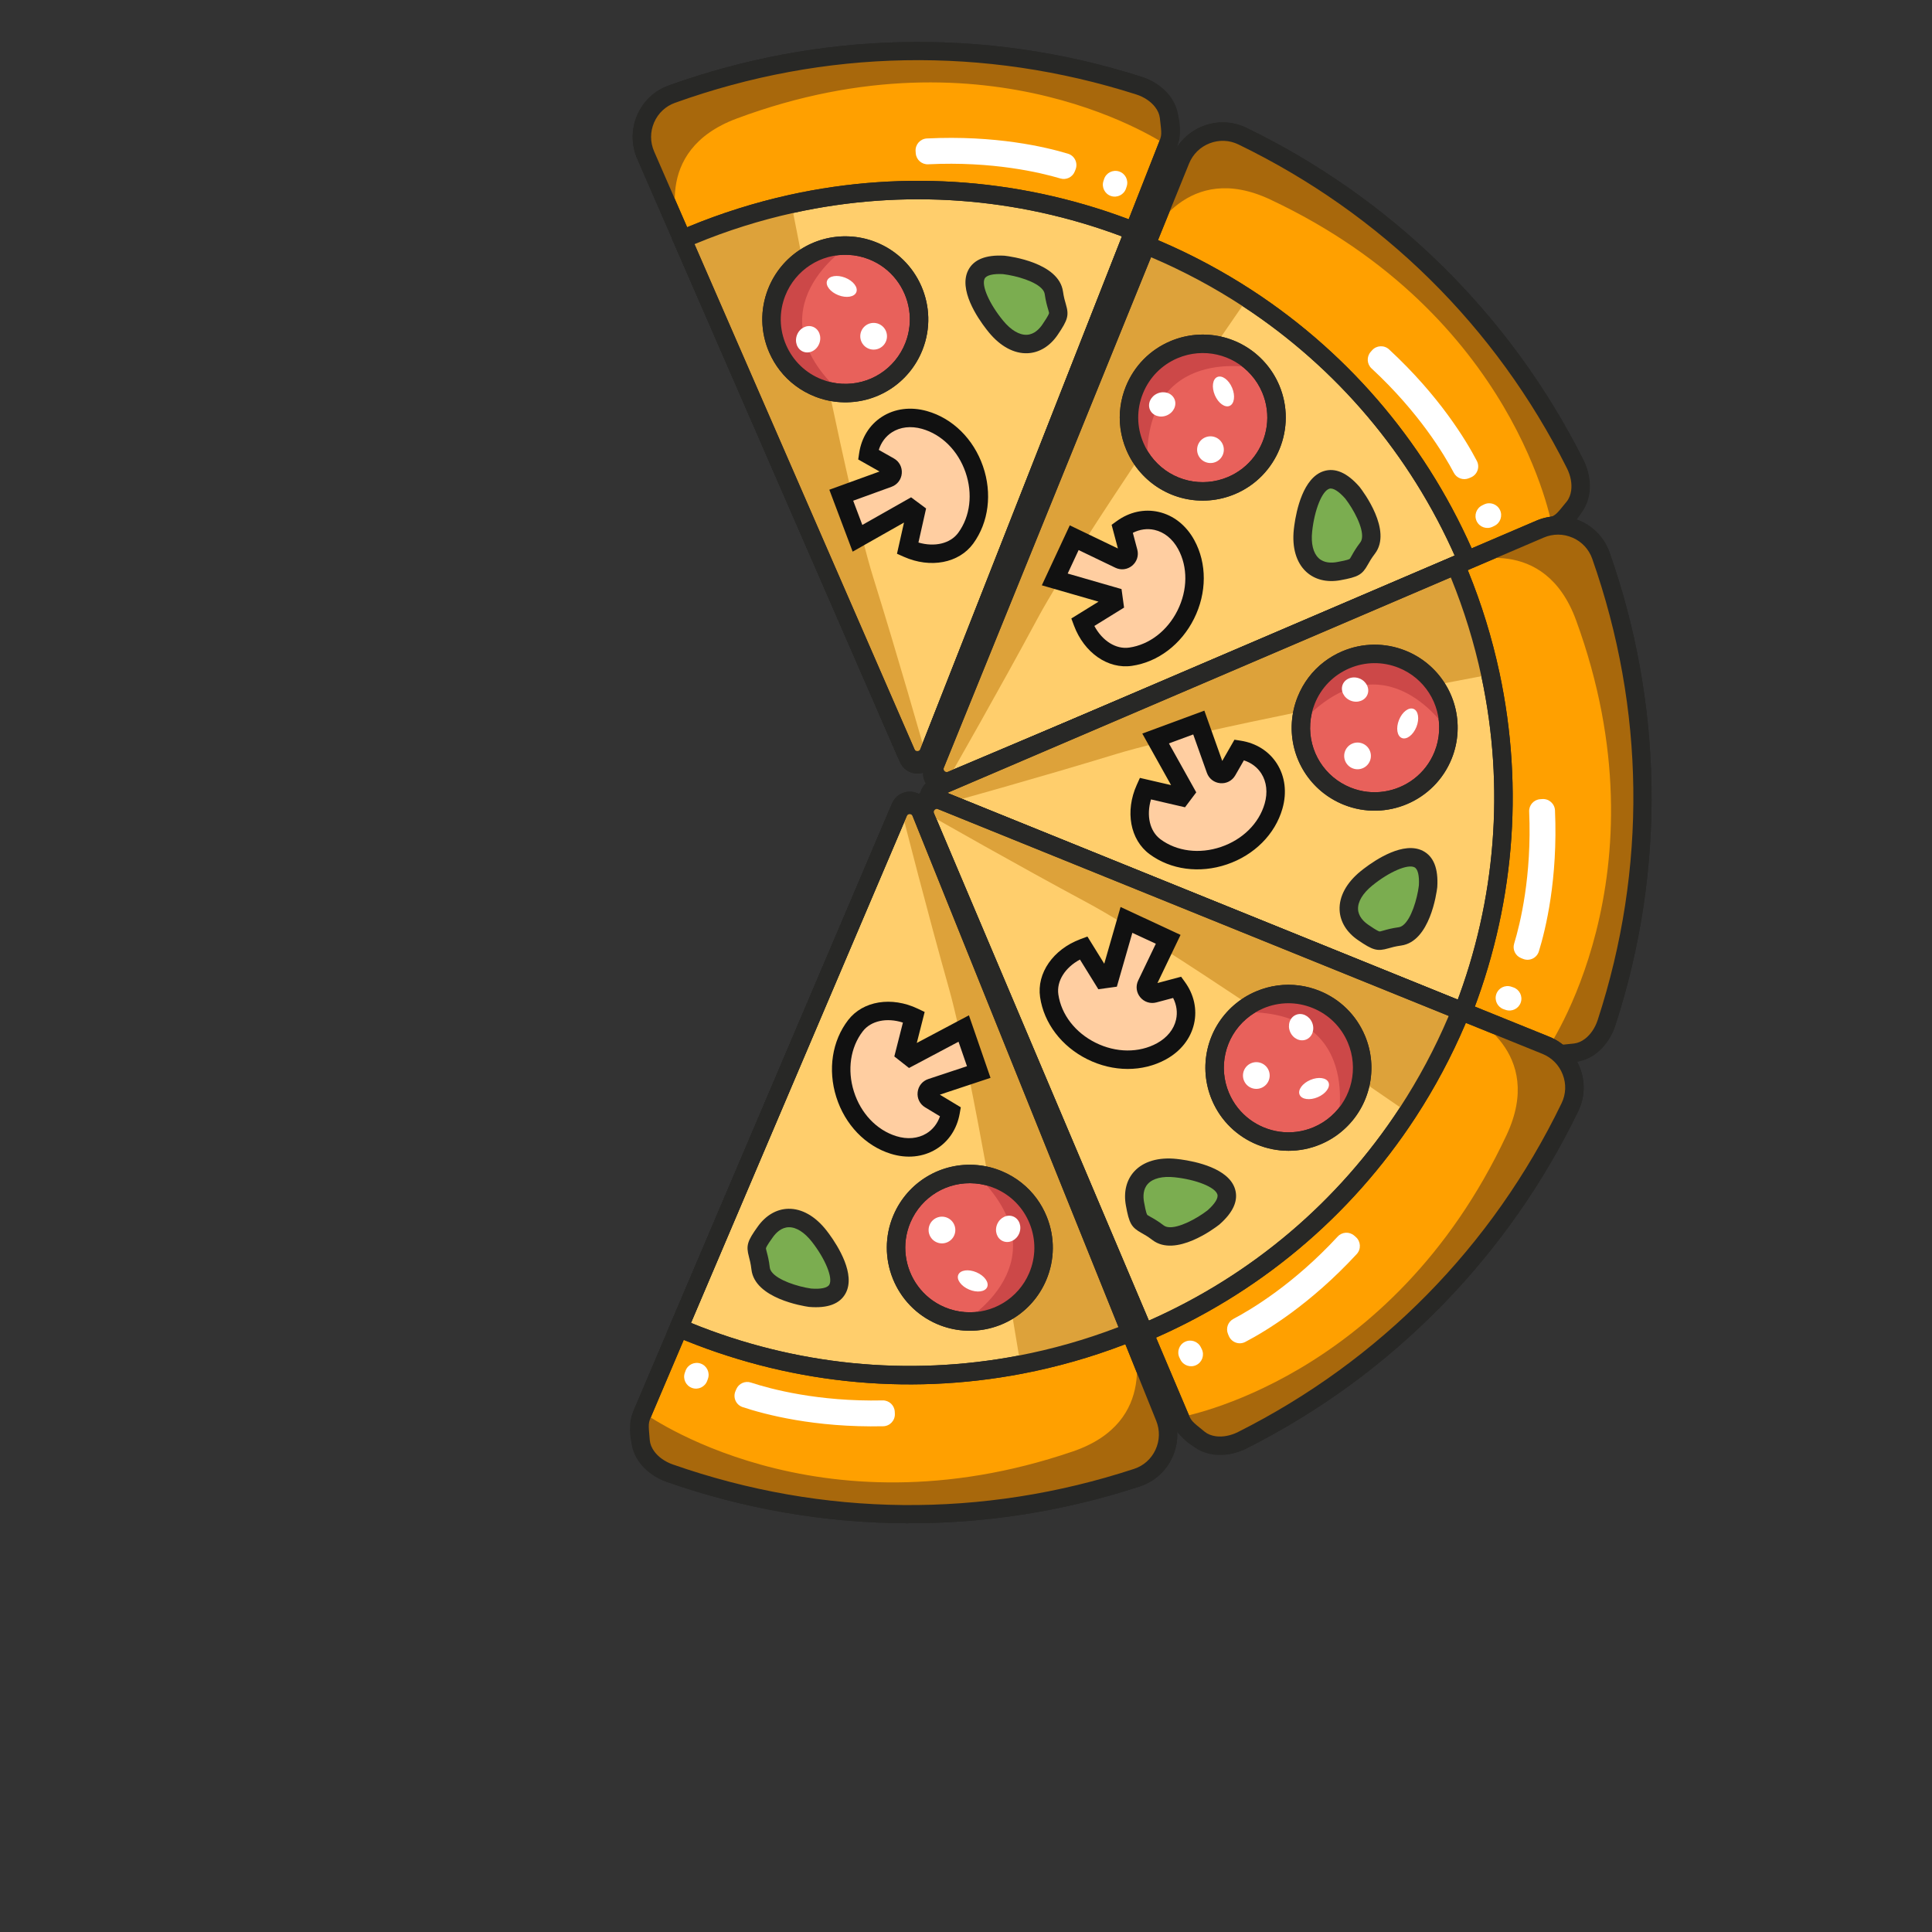 <?xml version="1.0" encoding="utf-8"?>
<!-- Generator: Adobe Illustrator 16.0.3, SVG Export Plug-In . SVG Version: 6.00 Build 0)  -->
<!DOCTYPE svg PUBLIC "-//W3C//DTD SVG 1.1//EN" "http://www.w3.org/Graphics/SVG/1.1/DTD/svg11.dtd">
<svg version="1.1" id="Layer_1" xmlns="http://www.w3.org/2000/svg" xmlns:xlink="http://www.w3.org/1999/xlink" x="0px" y="0px"
	 width="2000px" height="2000px" viewBox="0 0 2000 2000" enable-background="new 0 0 2000 2000" xml:space="preserve">
<rect x="0" y="0" width="2000" height="2000" fill="#333333" stroke="none"/>
<rect fill="none" width="2000" height="2000"/>
<g>
	<g>
		<g>
			<path fill="#FFA000" d="M668.416,160.664l37.515,86.099c0.071,0.159,0.124,0.301,0.177,0.411l0.231,0.554l231.535,531.608
				c3.848,8.875,15.097,10.063,21.042,3.854c1.129-1.154,2.085-2.594,2.74-4.276l212.188-539.624l34.746-88.395
				c3.91-9.941,4.219-20.366,1.564-29.866c-4.084-14.786-15.291-27.354-31.102-32.383c-162.922-51.991-332.167-45.556-483.537,8.81
				C669.912,106.66,657.548,135.721,668.416,160.664z"/>
			<path fill="#282826" d="M929.113,783.152L697.521,251.407l-0.183-0.439c-0.046-0.111-0.102-0.236-0.167-0.388l-37.513-86.101
				c-6.262-14.365-6.289-30.857-0.081-45.246c6.261-14.51,17.875-25.436,32.709-30.77c77.525-27.844,158.423-42.933,240.443-44.848
				c84.486-1.973,168.337,10.115,249.216,35.924c18.301,5.821,32.289,20.38,37.414,38.921c3.33,11.931,2.68,24.354-1.877,35.93
				l-34.748,88.396L970.558,782.381c-1.103,2.827-2.719,5.344-4.741,7.416c-5.166,5.396-12.71,7.816-20.183,6.479
				c-5.531-0.99-10.272-3.878-13.592-8.158C930.885,786.625,929.899,784.962,929.113,783.152z M1176.145,97.75
				c-156.982-50.1-322.065-47.091-477.397,8.698c-9.801,3.524-17.481,10.753-21.626,20.357c-4.182,9.694-4.165,20.365,0.053,30.042
				l37.464,85.987l0.46,1.08l231.54,531.621c0.174,0.405,0.709,1.637,2.364,1.933c0.894,0.159,2.155,0.012,3.076-0.95
				c0.282-0.291,0.512-0.652,0.686-1.102l212.185-539.621l34.75-88.398c3.023-7.679,3.459-15.909,1.248-23.821
				c-1.34-4.846-3.586-9.277-6.557-13.108C1189.809,104.561,1183.504,100.089,1176.145,97.75z"/>
		</g>
		<g>
			<path fill="#FFCE6C" d="M706.339,247.728l-0.014,0.017l231.548,531.592l2.498,5.742c3.067,7.069,12.022,8.029,16.799,3.122
				c0.896-0.938,1.652-2.094,2.193-3.451l2.292-5.836l212.188-539.624c-117.236-46.105-240.126-53.458-354.56-28.225l-0.048,0.017
				c-35.172,7.773-69.53,18.584-102.69,32.325C713.142,244.816,709.74,246.254,706.339,247.728z"/>
			<path fill="#282826" d="M931.611,788.893L695.045,245.779l5.691-6.037l1.803-0.782c3.451-1.495,6.901-2.954,10.347-4.381
				c33.357-13.822,68.217-24.817,103.616-32.677l0.723-0.168c120.401-26.548,244.925-16.637,360.115,28.664l8.893,3.496
				l-215.684,548.51l-2.308,5.88c-0.978,2.458-2.379,4.651-4.224,6.581c-4.6,4.725-11.274,6.827-17.857,5.622
				c-4.821-0.883-9.068-3.514-12.011-7.309C933.138,791.879,932.283,790.442,931.611,788.893z M822.007,220.248l-0.709,0.163
				c-34.543,7.633-68.557,18.34-101.099,31.824c-0.423,0.175-0.845,0.35-1.268,0.527l227.702,522.761l2.502,5.751
				c0.125,0.285,0.22,0.371,0.468,0.415c0.271,0.05,0.589-0.017,0.659-0.09c0.047-0.048,0.137-0.163,0.207-0.342l210.958-536.503
				C1052.5,203.868,935.383,195.383,822.007,220.248z"/>
		</g>
	</g>
	<path fill="#A8680C" d="M668.416,160.664l37.515,86.099c-3.82-9.711-32.529-90.765,56.583-124.001
		c263.807-98.391,446.077,28.133,446.077,28.133l1.564-29.866c-4.084-14.786-15.291-27.354-31.102-32.383
		c-162.922-51.991-332.167-45.556-483.537,8.81C669.912,106.66,657.548,135.721,668.416,160.664z"/>
	<path fill="#DDA23A" d="M705.931,246.763c0.071,0.159,0.124,0.301,0.177,0.411l0.231,0.554l-0.014,0.017l231.548,531.592
		l2.498,5.742c3.067,7.069,12.022,8.029,16.799,3.122l2.193-3.451c0,0-0.149-0.541-0.448-1.56
		c-3.679-13.015-29.771-104.821-54.981-185.509c-3.491-11.173-7.479-25.865-11.803-42.976c-3.487-13.861-7.182-29.307-10.967-45.792
		c-7.44-32.177-15.279-68.215-22.795-103.832c-3.562-16.932-7.055-33.769-10.414-50.046c-1-4.885-1.983-9.722-2.949-14.511
		c-5.45-26.72-10.404-51.464-14.481-71.995c-6.885-34.757-11.242-57.466-11.242-57.466l-0.048,0.017l-102.69,32.325L705.931,246.763
		z"/>
	<g>
		<path fill="#282826" d="M929.113,783.152L697.521,251.407l-0.183-0.439c-0.046-0.111-0.102-0.236-0.167-0.388l-37.513-86.101
			c-6.259-14.365-6.291-30.858-0.081-45.246c6.261-14.51,17.875-25.436,32.709-30.77c77.525-27.844,158.423-42.933,240.443-44.848
			c84.486-1.973,168.337,10.115,249.216,35.924c20.793,6.614,35.592,22.462,37.699,40.372c2.379,20.198,2.629,22.309-2.162,34.479
			l-34.748,88.396L970.558,782.381c-1.103,2.827-2.719,5.344-4.741,7.416c-5.166,5.396-12.71,7.816-20.183,6.479
			c-5.531-0.99-10.272-3.878-13.592-8.158C930.885,786.625,929.899,784.962,929.113,783.152z M1176.145,97.75
			c-156.982-50.1-322.065-47.091-477.397,8.698c-9.801,3.524-17.481,10.753-21.626,20.357c-4.182,9.694-4.165,20.365,0.053,30.042
			l37.464,85.987l0.46,1.08l231.54,531.621c0.174,0.405,0.709,1.637,2.364,1.933c0.894,0.159,2.155,0.012,3.076-0.95
			c0.282-0.291,0.512-0.652,0.686-1.102l212.185-539.621l34.75-88.398c3.033-7.708,3.033-7.708,0.969-25.25
			c-0.467-3.972-2.217-7.868-4.959-11.402C1191.332,105.1,1184.418,100.381,1176.145,97.75z"/>
		<path fill="#282826" d="M931.611,788.893L695.045,245.779l5.691-6.037l1.803-0.782c3.451-1.495,6.901-2.954,10.347-4.381
			c33.357-13.822,68.217-24.817,103.616-32.677l0.723-0.168c120.401-26.548,244.925-16.637,360.115,28.664l8.893,3.496
			l-215.684,548.51l-2.308,5.88c-0.978,2.458-2.379,4.651-4.224,6.581c-4.6,4.725-11.274,6.827-17.857,5.622
			c-4.821-0.883-9.068-3.514-12.011-7.309C933.138,791.879,932.283,790.442,931.611,788.893z M822.007,220.248l-0.709,0.163
			c-34.543,7.633-68.557,18.34-101.099,31.824c-0.423,0.175-0.845,0.35-1.268,0.527l227.702,522.761l2.502,5.751
			c0.125,0.285,0.22,0.371,0.468,0.415c0.271,0.05,0.589-0.017,0.659-0.09c0.047-0.048,0.137-0.163,0.207-0.342l210.958-536.503
			C1052.5,203.868,935.383,195.383,822.007,220.248z"/>
	</g>
	<g>
		<path fill="#FFCEA1" d="M887.666,557.241c-6.877-18.26-11.599-30.795-16.794-44.591c15.41-5.594,30.832-11.189,48.755-17.693
			c5.351-1.941,5.964-9.275,1.01-12.076c-8.031-4.546-14.857-8.408-21.804-12.338c4.146-27.934,29.461-43.883,58.174-35.809
			c49.828,14.01,73.119,80.68,42.744,122.355c-12.035,16.511-36.88,20.904-60.146,10.598c2.79-12.414,5.594-24.892,8.395-37.366
			c-2.632-1.953-2.916-2.164-5.549-4.117C925.155,535.999,907.858,545.801,887.666,557.241z"/>
		<path fill="#111111" d="M858.52,506.965l51.959-18.856l-22.063-12.482l0.966-6.489c2.374-15.985,10.698-29.335,23.441-37.586
			c13.311-8.619,29.918-10.757,46.771-6.017c26.493,7.449,48.162,28.793,57.964,57.096c9.74,28.116,5.969,58.055-10.09,80.085
			c-14.753,20.246-44.252,25.882-71.734,13.707l-7.172-3.179l7.258-32.305L882.66,571.06L858.52,506.965z M950.761,561.621
			c16.771,4.893,33.05,1.118,41.267-10.159c12.373-16.976,15.167-40.369,7.475-62.577c-7.752-22.391-24.608-39.197-45.081-44.954
			c-11.492-3.232-22.576-1.933-31.211,3.662c-6.409,4.147-11.07,10.458-13.498,18.127l15.628,8.843
			c5.574,3.156,8.71,9.085,8.177,15.473c-0.534,6.39-4.607,11.717-10.632,13.902l-39.664,14.395l9.449,25.091l50.478-28.599
			l15.536,11.524L950.761,561.621z"/>
	</g>
	<g>
		<g>
			<path fill="#E8615B" d="M804.008,302.601c-15.432,39.26,3.875,83.592,43.118,99.009c7.718,3.035,15.623,4.729,23.494,5.185
				c32.069,1.896,63.117-16.763,75.512-48.306c15.415-39.241-3.874-83.557-43.118-99.005c-7.997-3.139-16.176-4.836-24.318-5.201
				C846.917,252.743,816.302,271.371,804.008,302.601z"/>
			<path fill="#282826" d="M796.304,364.861c-9.164-21.04-9.586-44.392-1.189-65.755l0.001-0.005
				c13.5-34.294,47.272-56.142,84.005-54.365c9.34,0.417,18.553,2.386,27.393,5.855c44.063,17.348,65.823,67.317,48.512,111.39
				c-13.639,34.708-47.783,56.55-84.958,54.352c-9.036-0.526-17.932-2.487-26.434-5.833c-14.575-5.726-27.028-15.089-36.383-27.145
				C802.899,377.743,799.215,371.544,796.304,364.861z M899.523,268.378c-6.869-2.697-14.021-4.228-21.288-4.552
				c-28.581-1.383-54.835,15.604-65.336,42.271c-6.531,16.612-6.202,34.772,0.926,51.134c7.123,16.36,20.192,28.961,36.8,35.484
				c6.622,2.605,13.536,4.134,20.56,4.539c28.904,1.71,55.449-15.273,66.055-42.26c8.926-22.725,4.498-47.459-9.487-65.484
				C920.647,280.35,911.067,272.921,899.523,268.378z"/>
		</g>
		<path fill="#CC4848" d="M804.008,302.601c-15.432,39.26,3.875,83.592,43.118,99.009c7.718,3.035,15.623,4.729,23.494,5.185
			c-95.084-87.454,8.075-152.512,8.075-152.512C846.917,252.743,816.302,271.371,804.008,302.601z"/>
		<path fill="#282826" d="M796.304,364.861c-9.164-21.04-9.586-44.392-1.189-65.755l0.001-0.005
			c13.5-34.294,47.272-56.142,84.005-54.365c9.34,0.417,18.553,2.386,27.393,5.855c44.063,17.348,65.823,67.317,48.512,111.39
			c-13.639,34.708-47.783,56.55-84.958,54.352c-9.036-0.526-17.932-2.487-26.434-5.833c-14.575-5.726-27.028-15.089-36.383-27.145
			C802.899,377.743,799.215,371.544,796.304,364.861z M899.523,268.378c-6.869-2.697-14.021-4.228-21.288-4.552
			c-28.581-1.383-54.835,15.604-65.336,42.271c-6.531,16.612-6.202,34.772,0.926,51.134c7.123,16.36,20.192,28.961,36.8,35.484
			c6.622,2.605,13.536,4.134,20.56,4.539c28.904,1.71,55.449-15.273,66.055-42.26c8.926-22.725,4.498-47.459-9.487-65.484
			C920.647,280.35,911.067,272.921,899.523,268.378z"/>
		
			<ellipse transform="matrix(0.931 0.366 -0.366 0.931 168.834 -298.183)" fill="#FFFFFF" cx="871.066" cy="296.318" rx="16.25" ry="9.714"/>
		<circle fill="#FFFFFF" cx="904.377" cy="348.092" r="13.827"/>
		
			<ellipse transform="matrix(0.931 0.366 -0.366 0.931 186.473 -281.691)" fill="#FFFFFF" cx="836.283" cy="351.035" rx="12.348" ry="13.828"/>
	</g>
	<g>
		<path fill="#7BAD50" d="M1038.988,274.233c0,0,48.547,5.489,51.939,28.79c3.389,23.302,10.092,17.569-3.912,38.216
			s-36.787,20.058-55.906-3.152C1011.99,314.877,989.373,271.462,1038.988,274.233z"/>
		<path fill="#282826" d="M1002.27,279.782c5.611-11.079,18.143-16.155,37.252-15.089l0.541,0.045
			c5.715,0.647,55.986,7.176,60.318,36.909c0.898,6.186,2.039,10.028,2.951,13.115c3.447,11.636,2.268,16.1-8.408,31.839
			c-7.951,11.726-18.973,18.491-31.031,19.053c-13.943,0.65-28.205-6.984-40.158-21.493c-0.746-0.904-1.641-2.02-2.648-3.316
			C1011.502,328.491,992.177,299.712,1002.27,279.782z M1038.176,283.758c-10.219-0.533-17.086,1.159-18.859,4.657
			c-3.574,7.059,4.848,26.215,19.168,43.596c8.031,9.748,16.738,14.917,24.518,14.555c7.559-0.353,12.932-6.008,16.105-10.69
			c1.848-2.721,6.168-9.096,6.822-11.535c0.121-0.463-0.021-1.124-0.922-4.154c-1.027-3.48-2.439-8.244-3.537-15.787
			c-0.229-1.559-0.941-3.053-2.047-4.479C1072.848,291.446,1052.416,285.44,1038.176,283.758z"/>
	</g>
	<path fill="#FFFFFF" d="M1150.127,202.921L1150.127,202.921c6.455,2.126,13.41-1.385,15.535-7.84l0.674-2.046
		c2.125-6.455-1.387-13.409-7.84-15.534l0,0c-6.453-2.126-13.412,1.383-15.537,7.839l-0.674,2.046
		C1140.162,193.841,1143.67,200.797,1150.127,202.921z"/>
	<path fill="#FFFFFF" d="M960.856,170.074c66.707-3.279,116.144,8.521,136.828,14.679c6.117,1.821,12.588-1.342,14.932-7.283
		l0.813-2.061c2.637-6.688-0.969-14.208-7.852-16.287c-22.791-6.888-74.98-19.318-146.067-15.784
		c-6.907,0.343-12.195,6.328-11.68,13.224l0.161,2.155C948.487,165.361,954.203,170.4,960.856,170.074z"/>
</g>
<g>
	<g>
		<g>
			<path fill="#FFA000" d="M1222.036,165.764l-35.31,87.027c-0.063,0.162-0.128,0.299-0.17,0.414l-0.234,0.553L968.238,791.024
				c-3.652,8.956,3.365,17.828,11.962,17.737c1.614,0,3.312-0.325,4.973-1.032l534.115-225.695l87.484-36.979
				c9.84-4.157,17.508-11.227,22.442-19.768c7.713-13.26,8.86-30.06,1.398-44.878c-76.771-152.817-199.728-269.294-344.444-339.477
				C1261.686,129.068,1232.265,140.553,1222.036,165.764z"/>
			<path fill="#282826" d="M959.385,787.431l218.141-537.404l0.186-0.438c0.047-0.111,0.098-0.238,0.16-0.392l35.313-87.026
				c5.89-14.522,17.659-26.075,32.285-31.699c14.751-5.671,30.684-5.01,44.869,1.863c74.118,35.944,141.478,83.22,200.204,140.509
				c60.493,59.012,110.492,127.403,148.604,203.265c8.637,17.152,8.012,37.333-1.656,53.962
				c-6.2,10.723-15.535,18.946-26.996,23.785l-87.486,36.979L988.92,816.517c-2.793,1.188-5.722,1.794-8.617,1.796
				c-7.47,0.081-14.475-3.618-18.744-9.896c-3.161-4.646-4.413-10.056-3.674-15.421
				C958.142,791.125,958.639,789.258,959.385,787.431z M1622.071,484.697c-73.968-147.248-191.563-263.146-340.069-335.166
				c-9.372-4.541-19.912-4.976-29.675-1.223c-9.854,3.79-17.47,11.266-21.438,21.047l-35.266,86.912l-0.45,1.084L977.087,794.63
				c-0.169,0.408-0.675,1.652,0.271,3.042c0.513,0.75,1.499,1.55,2.831,1.534c0.406-0.001,0.824-0.091,1.267-0.28l534.111-225.694
				l87.49-36.979c7.603-3.208,13.79-8.653,17.9-15.767c2.526-4.346,4.123-9.051,4.784-13.854
				C1626.758,499.228,1625.546,491.593,1622.071,484.697z"/>
		</g>
		<g>
			<path fill="#FFCE6C" d="M1186.322,253.757l-0.021,0.002L968.238,791.024l-2.357,5.801c-2.907,7.137,2.669,14.209,9.516,14.191
				c1.298-0.016,2.653-0.284,4.001-0.846l5.775-2.442l534.115-225.695c-49.028-116.044-129.712-209.029-227.774-273.182
				l-0.045-0.021c-30.153-19.705-61.908-36.705-94.92-50.8C1193.161,256.584,1189.754,255.158,1186.322,253.757z"/>
			<path fill="#282826" d="M957.029,793.231l222.788-548.91l8.295-0.153l1.821,0.743c3.481,1.421,6.938,2.867,10.366,4.332
				c33.209,14.178,65.446,31.407,95.818,51.214l0.626,0.399c103.177,67.499,183.174,163.44,231.346,277.459l3.72,8.801
				l-542.911,229.41l-5.818,2.461c-2.439,1.021-4.989,1.553-7.658,1.584c-6.593,0.017-12.763-3.286-16.505-8.833
				c-2.741-4.065-3.83-8.939-3.176-13.698C955.962,796.411,956.392,794.794,957.029,793.231z M1286.854,317.221l-0.612-0.394
				c-29.612-19.353-61.054-36.18-93.448-50.011c-0.42-0.18-0.841-0.36-1.263-0.538l-214.441,528.34l-2.36,5.81
				c-0.116,0.289-0.11,0.417,0.031,0.625c0.154,0.229,0.423,0.408,0.524,0.408c0.067-0.001,0.212-0.017,0.39-0.091l531.025-224.392
				C1459.75,470.525,1383.913,380.875,1286.854,317.221z"/>
		</g>
	</g>
	<path fill="#A8680C" d="M1222.036,165.764l-35.31,87.027c4.271-9.521,42.132-86.725,128.207-46.27
		c254.815,119.766,291.839,338.534,291.839,338.534l22.442-19.768c7.713-13.26,8.86-30.06,1.398-44.878
		c-76.771-152.817-199.728-269.294-344.444-339.477C1261.686,129.068,1232.265,140.553,1222.036,165.764z"/>
	<path fill="#DDA23A" d="M1186.727,252.791c-0.063,0.162-0.128,0.299-0.17,0.414l-0.234,0.553l-0.021,0.002L968.238,791.024
		l-2.357,5.801c-2.907,7.137,2.669,14.209,9.516,14.191l4.001-0.846c0,0,0.284-0.485,0.803-1.41
		c6.73-11.733,54.107-94.585,94.153-169.033c5.546-10.308,13.259-23.433,22.466-38.49c7.47-12.186,15.926-25.628,25.063-39.861
		c17.798-27.82,38.076-58.627,58.279-88.906c9.613-14.386,19.204-28.658,28.491-42.442c2.792-4.131,5.563-8.216,8.311-12.256
		c15.288-22.582,29.511-43.427,41.336-60.699c20.03-29.228,33.215-48.223,33.215-48.223l-0.045-0.021l-94.92-50.8L1186.727,252.791z
		"/>
	<g>
		<path fill="#282826" d="M959.385,787.431l218.141-537.404l0.186-0.438c0.047-0.111,0.098-0.238,0.16-0.392l35.313-87.026
			c5.892-14.52,17.659-26.076,32.285-31.699c14.751-5.671,30.684-5.01,44.869,1.863c74.118,35.944,141.478,83.22,200.204,140.509
			c60.493,59.012,110.492,127.403,148.604,203.265c9.813,19.488,8.834,41.149-2.495,55.181
			c-12.774,15.826-14.107,17.48-26.157,22.566l-87.486,36.979L988.92,816.517c-2.793,1.188-5.722,1.794-8.617,1.796
			c-7.47,0.081-14.475-3.618-18.744-9.896c-3.161-4.646-4.413-10.056-3.674-15.421C958.142,791.125,958.639,789.258,959.385,787.431
			z M1622.071,484.697c-73.968-147.248-191.563-263.146-340.069-335.166c-9.372-4.541-19.912-4.976-29.675-1.223
			c-9.854,3.79-17.47,11.266-21.438,21.047l-35.266,86.912l-0.45,1.084L977.087,794.63c-0.169,0.408-0.675,1.652,0.271,3.042
			c0.513,0.75,1.499,1.55,2.831,1.534c0.406-0.001,0.824-0.091,1.267-0.28l534.111-225.694l87.49-36.979
			c7.63-3.222,7.63-3.222,18.727-16.965c2.512-3.111,4.073-7.087,4.682-11.519C1627.438,500.693,1625.977,492.451,1622.071,484.697z
			"/>
		<path fill="#282826" d="M957.029,793.231l222.788-548.91l8.295-0.153l1.821,0.743c3.481,1.421,6.938,2.867,10.366,4.332
			c33.209,14.178,65.446,31.407,95.818,51.214l0.626,0.399c103.177,67.499,183.174,163.44,231.346,277.459l3.72,8.801
			l-542.911,229.41l-5.818,2.461c-2.439,1.021-4.989,1.553-7.658,1.584c-6.593,0.017-12.763-3.286-16.505-8.833
			c-2.741-4.065-3.83-8.939-3.176-13.698C955.962,796.411,956.392,794.794,957.029,793.231z M1286.854,317.221l-0.612-0.394
			c-29.612-19.353-61.054-36.18-93.448-50.011c-0.42-0.18-0.841-0.36-1.263-0.538l-214.441,528.34l-2.36,5.81
			c-0.116,0.289-0.11,0.417,0.031,0.625c0.154,0.229,0.423,0.408,0.524,0.408c0.067-0.001,0.212-0.017,0.39-0.091l531.025-224.392
			C1459.75,470.525,1383.913,380.875,1286.854,317.221z"/>
	</g>
	<g>
		<path fill="#FFCEA1" d="M1091.885,599.82c8.243-17.685,13.9-29.828,20.128-43.188c14.775,7.104,29.56,14.214,46.744,22.478
			c5.129,2.466,10.801-2.224,9.338-7.724c-2.366-8.92-4.38-16.5-6.429-24.214c22.866-16.571,51.97-9.629,66.278,16.541
			c24.831,45.416-6.537,108.687-57.569,116.119c-20.218,2.944-40.732-11.743-49.637-35.582c10.824-6.686,21.704-13.408,32.58-20.13
			c-0.444-3.247-0.493-3.598-0.938-6.846C1133.284,611.762,1114.182,606.253,1091.885,599.82z"/>
		<path fill="#111111" d="M1107.438,543.827l49.814,23.955l-6.506-24.5l5.314-3.847c13.086-9.482,28.449-12.868,43.26-9.529
			c15.47,3.488,28.611,13.863,37.008,29.224c13.203,24.148,13.099,54.563-0.277,81.362c-13.285,26.624-37.324,44.865-64.301,48.792
			c-24.79,3.612-49.447-13.532-59.962-41.692l-2.743-7.349l28.167-17.403l-58.707-16.935L1107.438,543.827z M1132.877,647.984
			c8.23,15.411,22.313,24.405,36.12,22.393c20.787-3.026,39.462-17.388,49.957-38.418c10.585-21.2,10.811-45,0.609-63.661
			c-5.727-10.476-14.406-17.49-24.444-19.75c-7.447-1.682-15.217-0.6-22.397,3.028l4.607,17.354
			c1.643,6.192-0.402,12.581-5.342,16.666c-4.94,4.086-11.597,4.901-17.372,2.121l-38.027-18.285l-11.328,24.301l55.744,16.082
			l2.627,19.164L1132.877,647.984z"/>
	</g>
	<g>
		<g>
			<path fill="#E8615B" d="M1215.399,361.946c-38.854,16.424-57.042,61.227-40.618,100.061c3.227,7.639,7.545,14.475,12.724,20.419
				c21.07,24.249,56.122,33.394,87.337,20.195c38.829-16.424,57.018-61.203,40.616-100.058c-3.35-7.911-7.855-14.945-13.289-21.021
				C1281.047,357.751,1246.32,348.894,1215.399,361.946z"/>
			<path fill="#282826" d="M1165.508,399.979c8.632-21.263,25.026-37.896,46.171-46.833l0.004-0.002
				c33.955-14.333,73.19-5.47,97.607,22.029c6.233,6.968,11.27,14.93,14.971,23.675c18.414,43.627-2.087,94.128-45.698,112.574
				c-34.347,14.523-73.837,5.391-98.263-22.719c-5.943-6.828-10.763-14.557-14.316-22.974c-6.1-14.422-8.116-29.873-6.04-44.99
				C1160.912,413.701,1162.767,406.733,1165.508,399.979z M1306.658,406.289c-2.876-6.797-6.783-12.98-11.634-18.401
				c-18.998-21.396-49.5-28.283-75.906-17.142c-16.442,6.95-29.193,19.885-35.903,36.422c-6.714,16.532-6.581,34.687,0.37,51.12
				c2.769,6.554,6.511,12.565,11.133,17.871c18.991,21.857,49.694,28.955,76.402,17.663c22.485-9.512,37.069-29.974,40.174-52.577
				C1312.872,429.76,1311.483,417.717,1306.658,406.289z"/>
		</g>
		<path fill="#CC4848" d="M1215.399,361.946c-38.854,16.424-57.042,61.227-40.618,100.061c3.227,7.639,7.545,14.475,12.724,20.419
			c-3.98-129.125,114.664-100.883,114.664-100.883C1281.047,357.751,1246.32,348.894,1215.399,361.946z"/>
		<path fill="#282826" d="M1165.508,399.979c8.632-21.263,25.026-37.896,46.171-46.833l0.004-0.002
			c33.955-14.333,73.19-5.47,97.607,22.029c6.233,6.968,11.27,14.93,14.971,23.675c18.414,43.627-2.087,94.128-45.698,112.574
			c-34.347,14.523-73.837,5.391-98.263-22.719c-5.943-6.828-10.763-14.557-14.316-22.974c-6.1-14.422-8.116-29.873-6.04-44.99
			C1160.912,413.701,1162.767,406.733,1165.508,399.979z M1306.658,406.289c-2.876-6.797-6.783-12.98-11.634-18.401
			c-18.998-21.396-49.5-28.283-75.906-17.142c-16.442,6.95-29.193,19.885-35.903,36.422c-6.714,16.532-6.581,34.687,0.37,51.12
			c2.769,6.554,6.511,12.565,11.133,17.871c18.991,21.857,49.694,28.955,76.402,17.663c22.485-9.512,37.069-29.974,40.174-52.577
			C1312.872,429.76,1311.483,417.717,1306.658,406.289z"/>
		
			<ellipse transform="matrix(0.389 0.921 -0.921 0.389 1147.201 -919.227)" fill="#FFFFFF" cx="1266.786" cy="405.486" rx="16.25" ry="9.713"/>
		<path fill="#FFFFFF" d="M1258.453,478.24c-7.032,2.973-15.145-0.321-18.119-7.354c-2.973-7.035,0.32-15.147,7.357-18.118
			c7.032-2.974,15.144,0.319,18.118,7.354C1268.783,467.156,1265.489,475.269,1258.453,478.24z"/>
		
			<ellipse transform="matrix(0.389 0.921 -0.921 0.389 1120.793 -852.607)" fill="#FFFFFF" cx="1203.349" cy="418.887" rx="12.348" ry="13.828"/>
	</g>
	<g>
		<path fill="#7BAD50" d="M1400.003,510.074c0,0,30.026,38.541,15.743,57.261c-14.287,18.717-5.501,19.5-30.052,23.928
			c-24.552,4.428-40.064-12.269-36.844-42.167C1352.07,519.199,1367.287,472.671,1400.003,510.074z"/>
		<path fill="#282826" d="M1370.358,487.708c11.843-3.736,24.235,1.671,36.837,16.076l0.347,0.419
			c3.533,4.537,34.021,45.038,15.799,68.927c-3.794,4.968-5.742,8.47-7.311,11.281c-5.907,10.601-9.923,12.88-28.64,16.255
			c-13.941,2.516-26.485-0.631-35.32-8.858c-10.215-9.512-14.731-25.045-12.72-43.735c0.125-1.166,0.296-2.585,0.519-4.212
			C1341.997,528.371,1349.056,494.432,1370.358,487.708z M1392.627,516.154c-6.765-7.677-12.777-11.402-16.518-10.224
			c-7.545,2.382-15.35,21.798-17.759,44.189c-1.352,12.558,1.043,22.396,6.741,27.704c5.539,5.156,13.339,5.042,18.905,4.036
			c3.236-0.582,10.814-1.952,13.017-3.19c0.415-0.237,0.788-0.801,2.324-3.564c1.77-3.168,4.188-7.509,8.811-13.568
			c0.955-1.254,1.524-2.808,1.771-4.595C1411.377,546.314,1401.383,527.51,1392.627,516.154z"/>
	</g>
	<path fill="#FFFFFF" d="M1528.699,539.647L1528.699,539.647c2.994,6.102,10.367,8.618,16.468,5.622l1.935-0.949
		c6.1-2.995,8.614-10.369,5.621-16.467l0,0c-2.993-6.1-10.368-8.62-16.47-5.625l-1.934,0.95
		C1528.221,526.175,1525.702,533.546,1528.699,539.647z"/>
	<path fill="#FFFFFF" d="M1419.817,381.384c48.993,45.39,75.132,88.98,85.193,108.072c2.977,5.646,9.763,8.059,15.648,5.581
		l2.041-0.86c6.625-2.792,9.479-10.628,6.15-17.002c-11.015-21.107-38.625-67.106-90.863-115.447
		c-5.077-4.698-13.053-4.292-17.621,0.899l-1.428,1.621C1414.537,369.246,1414.933,376.856,1419.817,381.384z"/>
</g>
<g>
	<g>
		<g>
			<path fill="#FFA000" d="M1594.247,547.746l-86.335,36.968c-0.159,0.071-0.302,0.123-0.413,0.175l-0.555,0.228L973.877,813.275
				c-8.897,3.791-10.156,15.033-3.986,21.018c1.147,1.136,2.581,2.101,4.26,2.768l538.268,215.604l88.172,35.308
				c9.916,3.971,20.34,4.346,29.856,1.752c14.811-3.989,27.45-15.116,32.579-30.895c53.023-162.589,47.661-331.872-5.744-483.584
				C1648.24,549.584,1619.257,537.035,1594.247,547.746z"/>
			<path fill="#282826" d="M970.117,804.491l533.203-228.217l0.44-0.181c0.11-0.045,0.236-0.1,0.389-0.165l86.337-36.966
				c14.405-6.171,30.897-6.094,45.245,0.206c14.47,6.354,25.322,18.037,30.563,32.904c27.353,77.7,41.928,158.693,43.322,240.723
				c1.438,84.497-11.181,168.271-37.502,248.983c-5.938,18.264-20.585,32.159-39.157,37.167
				c-11.952,3.255-24.371,2.525-35.918-2.104l-88.174-35.308L970.626,845.94c-2.82-1.122-5.328-2.752-7.386-4.79
				c-5.363-5.2-7.736-12.757-6.35-20.221c1.024-5.526,3.942-10.25,8.244-13.542C966.634,806.24,968.302,805.264,970.117,804.491z
				 M1653.94,1055.862c51.095-156.661,49.132-321.759-5.671-477.442c-3.462-9.822-10.643-17.55-20.219-21.755
				c-9.668-4.244-20.34-4.293-30.042-0.138l-86.225,36.917l-1.082,0.454L977.626,822.063c-0.408,0.171-1.643,0.699-1.949,2.352
				c-0.163,0.894-0.026,2.156,0.932,3.083c0.29,0.285,0.648,0.516,1.097,0.692l538.265,215.601l88.176,35.313
				c7.659,3.071,15.887,3.558,23.813,1.398c4.854-1.311,9.3-3.529,13.149-6.475
				C1647.043,1069.482,1651.554,1063.208,1653.94,1055.862z"/>
		</g>
		<g>
			<path fill="#FFCE6C" d="M1506.944,585.116l-0.018-0.013l-533.05,228.172l-5.757,2.461c-7.089,3.024-8.105,11.973-3.229,16.779
				c0.933,0.902,2.084,1.666,3.438,2.215l5.821,2.331l538.268,215.604c46.848-116.941,54.979-239.782,30.473-354.374l-0.017-0.047
				c-7.551-35.221-18.144-69.647-31.673-102.894C1509.812,591.938,1508.396,588.526,1506.944,585.116z"/>
			<path fill="#282826" d="M964.361,806.953l544.602-233.119l6,5.729l0.771,1.81c1.474,3.459,2.91,6.92,4.315,10.373
				c13.61,33.446,24.386,68.374,32.019,103.821l0.165,0.724c25.784,120.568,15.085,245.026-30.947,359.927l-3.552,8.868
				L970.604,845.931l-5.865-2.347c-2.451-0.991-4.636-2.408-6.556-4.264c-4.694-4.628-6.753-11.318-5.508-17.892
				c0.915-4.816,3.572-9.045,7.385-11.966C961.365,808.46,962.809,807.614,964.361,806.953z M1533.689,700.956l-0.158-0.71
				c-7.414-34.59-17.905-68.672-31.184-101.298c-0.17-0.424-0.343-0.848-0.518-1.271L977.634,822.058l-5.765,2.466
				c-0.287,0.123-0.373,0.218-0.419,0.467c-0.052,0.271,0.013,0.587,0.085,0.659c0.05,0.046,0.163,0.137,0.341,0.209
				l535.155,214.354C1548.608,931.547,1557.836,814.486,1533.689,700.956z"/>
		</g>
	</g>
	<path fill="#A8680C" d="M1594.247,547.746l-86.335,36.968c9.734-3.757,90.969-31.952,123.64,57.368
		c96.716,264.426-30.962,445.89-30.962,445.89l29.856,1.752c14.811-3.989,27.45-15.116,32.579-30.895
		c53.023-162.589,47.661-331.872-5.744-483.584C1648.24,549.584,1619.257,537.035,1594.247,547.746z"/>
	<path fill="#DDA23A" d="M1507.912,584.713c-0.159,0.071-0.302,0.123-0.413,0.175l-0.555,0.228l-0.018-0.013l-533.05,228.172
		l-5.757,2.461c-7.089,3.024-8.105,11.973-3.229,16.779l3.438,2.215c0,0,0.542-0.144,1.562-0.437
		c13.04-3.597,105.008-29.106,185.855-53.806c11.193-3.419,25.91-7.313,43.049-11.529c13.882-3.399,29.351-6.997,45.858-10.677
		c32.225-7.236,68.313-14.847,103.976-22.136c16.954-3.453,33.813-6.841,50.111-10.096c4.891-0.97,9.734-1.921,14.529-2.857
		c26.754-5.281,51.529-10.078,72.086-14.024c34.8-6.664,57.535-10.878,57.535-10.878l-0.017-0.047l-31.673-102.894L1507.912,584.713
		z"/>
	<g>
		<path fill="#282826" d="M970.117,804.491l533.203-228.217l0.44-0.181c0.11-0.045,0.236-0.1,0.389-0.165l86.337-36.966
			c14.404-6.167,30.897-6.094,45.245,0.206c14.47,6.354,25.322,18.037,30.563,32.904c27.353,77.7,41.928,158.693,43.322,240.723
			c1.438,84.497-11.181,168.271-37.502,248.983c-6.745,20.753-22.688,35.449-40.61,37.443c-20.214,2.251-22.325,2.488-34.465-2.38
			l-88.174-35.308L970.626,845.94c-2.82-1.122-5.328-2.752-7.386-4.79c-5.363-5.2-7.736-12.757-6.35-20.221
			c1.024-5.526,3.942-10.25,8.244-13.542C966.634,806.24,968.302,805.264,970.117,804.491z M1653.94,1055.862
			c51.095-156.661,49.132-321.759-5.671-477.442c-3.462-9.822-10.643-17.55-20.219-21.755c-9.668-4.244-20.34-4.293-30.042-0.138
			l-86.225,36.917l-1.082,0.454L977.626,822.063c-0.408,0.171-1.643,0.699-1.949,2.352c-0.163,0.894-0.026,2.156,0.932,3.083
			c0.29,0.285,0.648,0.516,1.097,0.692l538.265,215.601l88.176,35.313c7.688,3.08,7.688,3.08,25.244,1.127
			c3.974-0.441,7.882-2.167,11.433-4.887C1646.493,1071.004,1651.257,1064.119,1653.94,1055.862z"/>
		<path fill="#282826" d="M964.361,806.953l544.602-233.119l6,5.729l0.771,1.81c1.474,3.459,2.91,6.92,4.315,10.373
			c13.61,33.446,24.386,68.374,32.019,103.821l0.165,0.724c25.784,120.568,15.085,245.026-30.947,359.927l-3.552,8.868
			L970.604,845.931l-5.865-2.347c-2.451-0.991-4.636-2.408-6.556-4.264c-4.694-4.628-6.753-11.318-5.508-17.892
			c0.915-4.816,3.572-9.045,7.385-11.966C961.365,808.46,962.809,807.614,964.361,806.953z M1533.689,700.956l-0.158-0.71
			c-7.414-34.59-17.905-68.672-31.184-101.298c-0.17-0.424-0.343-0.848-0.518-1.271L977.634,822.058l-5.765,2.466
			c-0.287,0.123-0.373,0.218-0.419,0.467c-0.052,0.271,0.013,0.587,0.085,0.659c0.05,0.046,0.163,0.137,0.341,0.209l535.155,214.354
			C1548.608,931.547,1557.836,814.486,1533.689,700.956z"/>
	</g>
	<g>
		<path fill="#FFCEA1" d="M1196.287,764.477c18.303-6.76,30.868-11.404,44.696-16.512c5.496,15.445,10.993,30.902,17.385,48.868
			c1.907,5.361,9.237,6.022,12.069,1.085c4.598-8.001,8.502-14.803,12.476-21.725c27.907,4.323,43.694,29.738,35.439,58.399
			c-14.325,49.738-81.142,72.606-122.624,41.968c-16.434-12.139-20.67-37.011-10.217-60.212c12.396,2.869,24.855,5.751,37.313,8.631
			c1.969-2.619,2.182-2.903,4.152-5.523C1217.291,802.099,1207.599,784.74,1196.287,764.477z"/>
		<path fill="#111111" d="M1246.746,735.649l18.526,52.078l12.622-21.982l6.482,1.008c15.97,2.474,29.267,10.882,37.437,23.679
			c8.535,13.366,10.567,29.986,5.722,46.807c-7.618,26.446-29.1,47.979-57.463,57.601c-28.177,9.562-58.093,5.601-80.02-10.597
			c-20.152-14.882-25.602-44.415-13.25-71.82l3.224-7.151l32.259,7.462l-29.785-53.35L1246.746,735.649z M1191.507,827.543
			c-4.999,16.74-1.326,33.041,9.897,41.33c16.897,12.48,40.271,15.422,62.528,7.871c22.44-7.61,39.353-24.358,45.239-44.793
			c3.305-11.473,2.077-22.564-3.464-31.234c-4.106-6.436-10.387-11.136-18.042-13.613l-8.941,15.571
			c-3.191,5.555-9.141,8.654-15.524,8.079c-6.386-0.574-11.688-4.681-13.834-10.72l-14.144-39.754l-25.15,9.29l28.279,50.658
			l-11.622,15.462L1191.507,827.543z"/>
	</g>
	<g>
		<g>
			<path fill="#E8615B" d="M1451.452,682.435c-39.16-15.68-83.614,3.345-99.28,42.49c-3.084,7.697-4.828,15.593-5.333,23.461
				c-2.1,32.056,16.363,63.223,47.827,75.817c39.142,15.663,83.579-3.346,99.276-42.49c3.188-7.978,4.938-16.146,5.354-24.286
				C1501.038,725.66,1482.604,694.926,1451.452,682.435z"/>
			<path fill="#282826" d="M1389.242,674.336c21.098-9.029,44.451-9.306,65.761-0.772l0.005,0.001
				c34.208,13.718,55.842,47.628,53.832,84.349c-0.477,9.337-2.503,18.537-6.029,27.354
				c-17.626,43.952-67.732,65.396-111.695,47.805c-34.621-13.858-56.246-48.14-53.812-85.3c0.583-9.034,2.6-17.916,6-26.396
				c5.818-14.538,15.26-26.933,27.374-36.21C1376.319,680.849,1382.541,677.205,1389.242,674.336z M1485.068,778.166
				c2.741-6.853,4.317-13.995,4.688-21.26c1.563-28.571-15.257-54.932-41.855-65.603c-16.572-6.636-34.734-6.422-51.14,0.603
				c-16.405,7.018-29.089,20.007-35.718,36.574c-2.646,6.604-4.218,13.508-4.669,20.531c-1.894,28.893,14.921,55.545,41.841,66.321
				c22.668,9.07,47.429,4.799,65.544-9.073C1472.963,799.212,1480.452,789.68,1485.068,778.166z"/>
		</g>
		<path fill="#CC4848" d="M1451.452,682.435c-39.16-15.68-83.614,3.345-99.28,42.49c-3.084,7.697-4.828,15.593-5.333,23.461
			c88.056-94.527,152.458,9.041,152.458,9.041C1501.038,725.66,1482.604,694.926,1451.452,682.435z"/>
		<path fill="#282826" d="M1389.242,674.336c21.098-9.029,44.451-9.306,65.761-0.772l0.005,0.001
			c34.208,13.718,55.842,47.628,53.832,84.349c-0.477,9.337-2.503,18.537-6.029,27.354c-17.626,43.952-67.732,65.396-111.695,47.805
			c-34.621-13.858-56.246-48.14-53.812-85.3c0.583-9.034,2.6-17.916,6-26.396c5.818-14.538,15.26-26.933,27.374-36.21
			C1376.319,680.849,1382.541,677.205,1389.242,674.336z M1485.068,778.166c2.741-6.853,4.317-13.995,4.688-21.26
			c1.563-28.571-15.257-54.932-41.855-65.603c-16.572-6.636-34.734-6.422-51.14,0.603c-16.405,7.018-29.089,20.007-35.718,36.574
			c-2.646,6.604-4.218,13.508-4.669,20.531c-1.894,28.893,14.921,55.545,41.841,66.321c22.668,9.07,47.429,4.799,65.544-9.073
			C1472.963,799.212,1480.452,789.68,1485.068,778.166z"/>
		
			<ellipse transform="matrix(-0.372 0.928 -0.928 -0.372 2694.932 -324.639)" fill="#FFFFFF" cx="1457.31" cy="749.532" rx="16.25" ry="9.714"/>
		<path fill="#FFFFFF" d="M1400.184,795.348c-7.088-2.837-10.532-10.887-7.695-17.977c2.84-7.089,10.889-10.535,17.979-7.692
			c7.088,2.837,10.533,10.885,7.693,17.976C1415.323,794.745,1407.273,798.189,1400.184,795.348z"/>
		
			<ellipse transform="matrix(-0.372 0.928 -0.928 -0.372 2587.583 -322.217)" fill="#FFFFFF" cx="1402.814" cy="714.402" rx="12.348" ry="13.827"/>
	</g>
	<g>
		<path fill="#7BAD50" d="M1478.329,917.59c0,0-5.796,48.511-29.118,51.756c-23.322,3.24-17.633,9.98-38.188-4.154
			c-20.558-14.134-19.825-36.914,3.505-55.885C1437.857,890.335,1481.416,867.993,1478.329,917.59z"/>
		<path fill="#282826" d="M1473.014,880.837c11.043,5.681,16.039,18.245,14.853,37.347l-0.049,0.542
			c-0.684,5.71-7.531,55.938-37.29,60.083c-6.192,0.86-10.041,1.976-13.133,2.869c-11.658,3.373-16.114,2.165-31.786-8.61
			c-11.675-8.026-18.371-19.089-18.856-31.153c-0.561-13.947,7.163-28.159,21.747-40.021c0.91-0.74,2.03-1.628,3.334-2.627
			C1424.246,889.76,1453.147,870.619,1473.014,880.837z M1468.811,916.717c0.599-10.215-1.052-17.093-4.537-18.889
			c-7.036-3.618-26.247,4.681-43.717,18.891c-9.8,7.969-15.022,16.644-14.71,24.424c0.306,7.562,5.926,12.971,10.588,16.174
			c2.709,1.865,9.056,6.225,11.492,6.895c0.462,0.124,1.123-0.014,4.158-0.895c3.488-1.005,8.261-2.388,15.81-3.438
			c1.561-0.218,3.059-0.921,4.492-2.018C1460.901,951.339,1467.038,930.946,1468.811,916.717z"/>
	</g>
	<path fill="#FFFFFF" d="M1548.936,1029.18L1548.936,1029.18c-2.167,6.44,1.299,13.418,7.741,15.584l2.043,0.688
		c6.44,2.166,13.417-1.304,15.583-7.742l0,0c2.166-6.439-1.299-13.421-7.741-15.587l-2.042-0.687
		C1558.078,1019.271,1551.101,1022.735,1548.936,1029.18z"/>
	<path fill="#FFFFFF" d="M1582.982,840.119c2.855,66.727-9.257,116.088-15.548,136.732c-1.859,6.106,1.263,12.596,7.188,14.979
		l2.057,0.825c6.67,2.679,14.213-0.878,16.335-7.75c7.032-22.746,19.795-74.855,16.71-145.962c-0.3-6.911-6.251-12.236-13.15-11.764
		l-2.154,0.147C1587.774,827.78,1582.699,833.465,1582.982,840.119z"/>
</g>
<g>
	<g>
		<g>
			<path fill="#FFA000" d="M1600.264,1082.092l-87.057-35.238c-0.162-0.063-0.299-0.127-0.414-0.17l-0.553-0.232L974.795,828.805
				c-8.959-3.645-17.825,3.38-17.727,11.976c0.002,1.614,0.327,3.312,1.035,4.972l226.132,533.931l37.049,87.455
				c4.166,9.836,11.242,17.498,19.787,22.426c13.266,7.703,30.066,8.836,44.879,1.361
				c152.754-76.895,269.131-199.947,339.195-344.721C1636.99,1121.711,1625.482,1092.301,1600.264,1082.092z"/>
			<path fill="#282826" d="M978.381,819.948l537.582,217.702l0.438,0.186c0.111,0.047,0.238,0.098,0.393,0.16l87.055,35.24
				c14.527,5.879,26.09,17.639,31.727,32.26c5.682,14.746,5.033,30.68-1.826,44.871c-35.885,74.146-83.105,141.545-140.346,200.318
				c-58.963,60.541-127.313,110.596-203.145,148.77c-17.145,8.65-37.324,8.043-53.963-1.611
				c-10.729-6.191-18.959-15.521-23.807-26.979l-37.051-87.455L949.32,849.507c-1.191-2.792-1.799-5.72-1.804-8.616
				c-0.087-7.469,3.605-14.478,9.88-18.752c4.644-3.165,10.053-4.421,15.419-3.688C974.686,818.708,976.553,819.205,978.381,819.948
				z M1281.656,1482.389c147.188-74.088,262.99-191.779,334.889-340.344c4.533-9.375,4.959-19.916,1.197-29.676
				c-3.797-9.852-11.279-17.461-21.063-21.42l-86.941-35.195l-1.084-0.449L971.198,837.656c-0.408-0.169-1.653-0.674-3.042,0.273
				c-0.75,0.513-1.549,1.5-1.532,2.832c0.003,0.406,0.092,0.824,0.281,1.267l226.13,533.927l37.051,87.461
				c3.215,7.6,8.664,13.783,15.781,17.887c4.348,2.523,9.053,4.115,13.857,4.773
				C1267.129,1487.086,1274.764,1485.867,1281.656,1482.389z"/>
		</g>
		<g>
			<path fill="#FFCE6C" d="M1512.24,1046.451l-0.002-0.021L974.795,828.805l-5.803-2.353c-7.139-2.901-14.207,2.681-14.184,9.527
				c0.017,1.298,0.285,2.653,0.85,4l2.445,5.773l226.132,533.931c116.004-49.123,208.922-129.883,272.996-227.996l0.021-0.045
				c19.68-30.17,36.654-61.939,50.721-94.963C1509.418,1053.291,1510.842,1049.883,1512.24,1046.451z"/>
			<path fill="#282826" d="M972.58,817.596l549.09,222.341l0.16,8.295l-0.74,1.82c-1.418,3.482-2.861,6.941-4.324,10.371
				c-14.15,33.221-31.354,65.471-51.135,95.859l-0.398,0.627c-67.416,103.23-163.291,183.307-277.271,231.572l-8.797,3.727
				L949.311,849.484l-2.466-5.816c-1.023-2.438-1.557-4.988-1.592-7.657c-0.021-6.593,3.276-12.766,8.819-16.513
				c4.063-2.743,8.937-3.836,13.696-3.187C969.399,816.533,971.016,816.961,972.58,817.596z M1448.857,1147.033l0.395-0.613
				c19.328-29.627,36.129-61.082,49.934-93.488c0.18-0.42,0.359-0.842,0.537-1.264l-528.515-214.01l-5.812-2.355
				c-0.289-0.116-0.417-0.11-0.626,0.031c-0.229,0.155-0.408,0.423-0.408,0.525c0.002,0.067,0.018,0.212,0.092,0.39l224.826,530.843
				C1295.695,1320.055,1385.285,1244.145,1448.857,1147.033z"/>
		</g>
	</g>
	<path fill="#A8680C" d="M1600.264,1082.092l-87.057-35.238c9.525,4.264,86.76,42.061,46.375,128.17
		c-119.559,254.912-338.297,292.115-338.297,292.115l19.787,22.426c13.266,7.703,30.066,8.836,44.879,1.361
		c152.754-76.895,269.131-199.947,339.195-344.721C1636.99,1121.711,1625.482,1092.301,1600.264,1082.092z"/>
	<path fill="#DDA23A" d="M1513.207,1046.854c-0.162-0.063-0.299-0.127-0.414-0.17l-0.553-0.232l-0.002-0.021L974.795,828.805
		l-5.803-2.353c-7.139-2.901-14.207,2.681-14.184,9.527l0.85,4c0,0,0.484,0.284,1.41,0.801
		c11.738,6.721,94.628,54.03,169.109,94.016c10.313,5.538,23.443,13.24,38.508,22.434c12.191,7.46,25.643,15.905,39.883,25.031
		c27.834,17.774,58.658,38.028,88.953,58.206c14.395,9.602,28.674,19.182,42.465,28.457c4.135,2.789,8.221,5.557,12.264,8.301
		c22.594,15.27,43.451,29.475,60.732,41.287c29.244,20.006,48.25,33.176,48.25,33.176l0.021-0.045l50.721-94.963L1513.207,1046.854z
		"/>
	<g>
		<path fill="#282826" d="M978.381,819.948l537.582,217.702l0.438,0.186c0.111,0.047,0.238,0.098,0.393,0.16l87.055,35.24
			c14.525,5.881,26.09,17.639,31.727,32.26c5.682,14.746,5.033,30.68-1.826,44.871c-35.885,74.146-83.105,141.545-140.346,200.318
			c-58.963,60.541-127.313,110.596-203.145,148.77c-19.479,9.83-41.141,8.867-55.182-2.449
			c-15.836-12.762-17.492-14.094-22.588-26.141l-37.051-87.455L949.32,849.507c-1.191-2.792-1.799-5.72-1.804-8.616
			c-0.087-7.469,3.605-14.478,9.88-18.752c4.644-3.165,10.053-4.421,15.419-3.688C974.686,818.708,976.553,819.205,978.381,819.948z
			 M1281.656,1482.389c147.188-74.088,262.99-191.779,334.889-340.344c4.533-9.375,4.959-19.916,1.197-29.676
			c-3.797-9.852-11.279-17.461-21.063-21.42l-86.941-35.195l-1.084-0.449L971.198,837.656c-0.408-0.169-1.653-0.674-3.042,0.273
			c-0.75,0.513-1.549,1.5-1.532,2.832c0.003,0.406,0.092,0.824,0.281,1.267l226.13,533.927l37.051,87.461
			c3.229,7.627,3.229,7.627,16.98,18.713c3.111,2.508,7.09,4.066,11.521,4.672
			C1265.664,1487.768,1273.904,1486.299,1281.656,1482.389z"/>
		<path fill="#282826" d="M972.58,817.596l549.09,222.341l0.16,8.295l-0.74,1.82c-1.418,3.482-2.861,6.941-4.324,10.371
			c-14.15,33.221-31.354,65.471-51.135,95.859l-0.398,0.627c-67.416,103.23-163.291,183.307-277.271,231.572l-8.797,3.727
			L949.311,849.484l-2.466-5.816c-1.023-2.438-1.557-4.988-1.592-7.657c-0.021-6.593,3.276-12.766,8.819-16.513
			c4.063-2.743,8.937-3.836,13.696-3.187C969.399,816.533,971.016,816.961,972.58,817.596z M1448.857,1147.033l0.395-0.613
			c19.328-29.627,36.129-61.082,49.934-93.488c0.18-0.42,0.359-0.842,0.537-1.264l-528.515-214.01l-5.812-2.355
			c-0.289-0.116-0.417-0.11-0.626,0.031c-0.229,0.155-0.408,0.423-0.408,0.525c0.002,0.067,0.018,0.212,0.092,0.39l224.826,530.843
			C1295.695,1320.055,1385.285,1244.145,1448.857,1147.033z"/>
	</g>
	<g>
		<path fill="#FFCEA1" d="M1166.102,952.295c17.689,8.229,29.838,13.876,43.203,20.093c-7.09,14.782-14.189,29.571-22.439,46.763
			c-2.461,5.131,2.232,10.799,7.732,9.332c8.918-2.373,16.496-4.395,24.207-6.449c16.59,22.854,9.672,51.963-16.486,66.293
			c-45.395,24.867-108.691-6.449-116.166-57.475c-2.961-20.217,11.709-40.743,35.541-49.667
			c6.695,10.818,13.426,21.694,20.158,32.563c3.246-0.447,3.596-0.496,6.844-0.943
			C1154.191,993.705,1159.686,974.597,1166.102,952.295z"/>
		<path fill="#111111" d="M1222.105,967.803l-23.914,49.834l24.494-6.525l3.852,5.311c9.494,13.078,12.891,28.439,9.564,43.252
			c-3.475,15.473-13.84,28.623-29.193,37.033c-24.137,13.223-54.553,13.143-81.363-0.211
			c-26.635-13.264-44.895-37.289-48.846-64.262c-3.631-24.787,13.492-49.458,41.645-59.996l7.346-2.749l17.428,28.153l16.887-58.721
			L1222.105,967.803z M1117.969,993.326c-15.402,8.245-24.387,22.334-22.363,36.139c3.045,20.785,17.422,39.447,38.459,49.926
			c21.211,10.568,45.01,10.773,63.662,0.557c10.471-5.734,17.479-14.42,19.729-24.459c1.676-7.449,0.588-15.219-3.045-22.396
			l-17.352,4.623c-6.191,1.646-12.58-0.393-16.67-5.328c-4.09-4.938-4.91-11.594-2.135-17.371l18.254-38.042l-24.311-11.308
			l-16.037,55.757l-19.16,2.643L1117.969,993.326z"/>
	</g>
	<g>
		<g>
			<path fill="#E8615B" d="M1404.076,1075.615c-16.457-38.84-61.273-56.992-100.094-40.535c-7.637,3.232-14.469,7.557-20.41,12.74
				c-24.23,21.09-33.348,56.148-20.123,87.352c16.455,38.816,61.25,56.969,100.09,40.535c7.908-3.355,14.939-7.867,21.01-13.307
				C1408.324,1141.26,1417.152,1106.525,1404.076,1075.615z"/>
			<path fill="#282826" d="M1366.002,1025.756c21.27,8.613,37.916,24.994,46.871,46.133l0.002,0.004
				c14.361,33.943,5.531,73.186-21.949,97.625c-6.963,6.238-14.92,11.281-23.662,14.99c-43.613,18.449-94.131-2.012-112.611-45.607
				c-14.551-34.334-5.451-73.832,22.639-98.281c6.822-5.949,14.547-10.773,22.961-14.334c14.418-6.111,29.867-8.141,44.986-6.078
				C1352.275,1021.17,1359.246,1023.02,1366.002,1025.756z M1359.807,1166.91c6.795-2.881,12.975-6.793,18.393-11.648
				c21.379-19.016,28.242-49.523,17.078-75.92c-6.963-16.438-19.908-29.178-36.451-35.873c-16.537-6.701-34.691-6.553-51.119,0.41
				c-6.551,2.775-12.559,6.521-17.861,11.148c-21.842,19.01-28.914,49.719-17.602,76.416c9.531,22.479,30.004,37.045,52.609,40.131
				C1336.34,1173.145,1348.383,1171.746,1359.807,1166.91z"/>
		</g>
		<path fill="#CC4848" d="M1404.076,1075.615c-16.457-38.84-61.273-56.992-100.094-40.535c-7.637,3.232-14.469,7.557-20.41,12.74
			c129.123-4.086,100.977,114.58,100.977,114.58C1408.324,1141.26,1417.152,1106.525,1404.076,1075.615z"/>
		<path fill="#282826" d="M1366.002,1025.756c21.27,8.613,37.916,24.994,46.871,46.133l0.002,0.004
			c14.361,33.943,5.531,73.186-21.949,97.625c-6.963,6.238-14.92,11.281-23.662,14.99c-43.613,18.449-94.131-2.012-112.611-45.607
			c-14.551-34.334-5.451-73.832,22.639-98.281c6.822-5.949,14.547-10.773,22.961-14.334c14.418-6.111,29.867-8.141,44.986-6.078
			C1352.275,1021.17,1359.246,1023.02,1366.002,1025.756z M1359.807,1166.91c6.795-2.881,12.975-6.793,18.393-11.648
			c21.379-19.016,28.242-49.523,17.078-75.92c-6.963-16.438-19.908-29.178-36.451-35.873c-16.537-6.701-34.691-6.553-51.119,0.41
			c-6.551,2.775-12.559,6.521-17.861,11.148c-21.842,19.01-28.914,49.719-17.602,76.416c9.531,22.479,30.004,37.045,52.609,40.131
			C1336.34,1173.145,1348.383,1171.746,1359.807,1166.91z"/>
		
			<ellipse transform="matrix(-0.921 0.39 -0.39 -0.921 3052.947 1634.249)" fill="#FFFFFF" cx="1360.576" cy="1127.038" rx="16.249" ry="9.713"/>
		<path fill="#FFFFFF" d="M1287.816,1118.764c-2.979-7.029,0.309-15.145,7.34-18.125c7.031-2.979,15.146,0.309,18.123,7.344
			c2.98,7.029-0.307,15.143-7.338,18.123C1298.908,1129.086,1290.793,1125.799,1287.816,1118.764z"/>
		
			<ellipse transform="matrix(-0.921 0.39 -0.39 -0.921 3002.409 1517.532)" fill="#FFFFFF" cx="1347.124" cy="1063.611" rx="12.348" ry="13.827"/>
	</g>
	<g>
		<path fill="#7BAD50" d="M1256.098,1260.34c0,0-38.516,30.059-57.248,15.791c-18.729-14.273-19.504-5.486-23.951-30.033
			c-4.449-24.549,12.236-40.074,42.135-36.879C1246.934,1212.414,1293.475,1227.594,1256.098,1260.34z"/>
		<path fill="#282826" d="M1278.439,1230.678c3.746,11.84-1.65,24.236-16.045,36.85l-0.42,0.348
			c-4.533,3.537-45.01,34.059-68.912,15.855c-4.973-3.791-8.477-5.736-11.289-7.303c-10.605-5.898-12.887-9.912-16.277-28.627
			c-2.527-13.938,0.607-26.484,8.828-35.326c9.504-10.223,25.033-14.752,43.725-12.756c1.166,0.123,2.586,0.293,4.213,0.516
			C1237.754,1202.35,1271.699,1209.381,1278.439,1230.678z M1250.012,1252.969c7.672-6.771,11.393-12.787,10.211-16.525
			c-2.389-7.543-21.811-15.332-44.203-17.723c-12.559-1.342-22.396,1.061-27.699,6.764c-5.152,5.543-5.031,13.344-4.021,18.908
			c0.584,3.236,1.961,10.813,3.201,13.014c0.238,0.416,0.801,0.789,3.564,2.322c3.172,1.768,7.514,4.182,13.576,8.799
			c1.256,0.955,2.811,1.523,4.598,1.768C1219.867,1271.744,1238.664,1261.734,1250.012,1252.969z"/>
	</g>
	<path fill="#FFFFFF" d="M1226.629,1389.061L1226.629,1389.061c-6.098,3-8.609,10.375-5.607,16.473l0.949,1.934
		c3,6.098,10.377,8.605,16.473,5.607l0,0c6.098-2.998,8.611-10.375,5.611-16.475l-0.951-1.932
		C1240.102,1388.57,1232.729,1386.059,1226.629,1389.061z"/>
	<path fill="#FFFFFF" d="M1384.805,1280.049c-45.352,49.031-88.92,75.205-108.002,85.283c-5.645,2.98-8.053,9.768-5.568,15.652
		l0.861,2.041c2.799,6.621,10.637,9.469,17.008,6.135c21.098-11.031,67.074-38.68,115.373-90.957
		c4.693-5.08,4.281-13.057-0.914-17.619l-1.621-1.428C1396.938,1274.76,1389.328,1275.162,1384.805,1280.049z"/>
</g>
<g>
	<g>
		<g>
			<path fill="#FFA000" d="M1205.772,1467.244l-35.103-87.111c-0.067-0.16-0.117-0.303-0.167-0.416l-0.216-0.559L953.64,841.312
				c-3.601-8.979-14.812-10.479-20.929-4.438c-1.16,1.122-2.155,2.535-2.858,4.197L702.73,1374.582l-37.194,87.391
				c-4.184,9.83-4.783,20.244-2.396,29.813c3.673,14.893,14.525,27.77,30.19,33.236c161.411,56.506,330.77,54.783,483.594,4.65
				C1202.774,1521.184,1215.943,1492.479,1205.772,1467.244z"/>
			<path fill="#282826" d="M962.501,837.74l216.704,537.985l0.17,0.445c0.043,0.109,0.096,0.238,0.157,0.393l35.103,87.111
				c5.86,14.535,5.428,31.02-1.179,45.229c-6.664,14.332-18.577,24.932-33.553,29.85c-78.27,25.674-159.559,38.506-241.599,38.137
				c-84.509-0.379-167.992-14.793-248.12-42.842c-18.131-6.332-31.71-21.273-36.318-39.949c-2.994-12.02-2-24.418,2.878-35.865
				l37.195-87.393l227.112-533.482c1.182-2.796,2.867-5.267,4.946-7.28c5.314-5.25,12.921-7.46,20.354-5.916
				c5.502,1.144,10.163,4.164,13.361,8.534C960.827,834.22,961.767,835.909,962.501,837.74z M696.491,1516.002
				c155.526,54.451,320.627,56.039,477.452,4.592c9.895-3.248,17.775-10.264,22.185-19.746c4.452-9.574,4.731-20.242,0.785-30.031
				l-35.056-86.998l-0.432-1.092L944.771,844.869c-0.162-0.411-0.664-1.657-2.309-1.999c-0.891-0.183-2.155-0.072-3.102,0.865
				c-0.291,0.284-0.53,0.639-0.715,1.082l-227.121,533.505l-37.198,87.396c-3.236,7.594-3.9,15.807-1.91,23.777
				c1.205,4.881,3.326,9.375,6.19,13.287C683.021,1508.813,689.198,1513.459,696.491,1516.002z"/>
		</g>
		<g>
			<path fill="#FFCE6C" d="M1170.287,1379.158l0.014-0.018L953.64,841.312l-2.338-5.81c-2.871-7.152-11.796-8.361-16.705-3.589
				c-0.922,0.914-1.711,2.048-2.289,3.389l-2.456,5.769L702.73,1374.582c115.907,49.35,238.544,60.121,353.636,38.082l0.048-0.016
				c35.374-6.793,70.021-16.643,103.552-29.453C1163.405,1381.879,1166.847,1380.535,1170.287,1379.158z"/>
			<path fill="#282826" d="M960.164,831.932l221.358,549.486l-5.856,5.877l-1.825,0.734c-3.491,1.396-6.98,2.76-10.464,4.09
				c-33.73,12.887-68.882,22.908-104.485,29.779l-0.727,0.148c-121.095,23.189-245.294,9.814-359.178-38.674l-8.791-3.744
				L921.06,837.336l2.473-5.813c1.044-2.43,2.508-4.584,4.405-6.462c4.729-4.595,11.46-6.51,18.006-5.123
				c4.796,1.019,8.966,3.766,11.805,7.641C958.721,828.905,959.536,830.367,960.164,831.932z M1053.899,1403.408l0.715-0.143
				c34.74-6.67,69.041-16.426,101.943-29c0.427-0.162,0.854-0.326,1.281-0.49L944.776,844.877l-2.341-5.816
				c-0.118-0.289-0.211-0.376-0.458-0.428c-0.27-0.058-0.587,0-0.661,0.071c-0.047,0.048-0.14,0.16-0.216,0.336l-225.808,530.425
				C823.04,1413.365,939.875,1425.107,1053.899,1403.408z"/>
		</g>
	</g>
	<path fill="#A8680C" d="M1205.772,1467.244l-35.103-87.111c3.546,9.813,29.989,91.637-60.013,122.379
		c-266.443,91.012-445.122-40.539-445.122-40.539l-2.396,29.813c3.673,14.893,14.525,27.77,30.19,33.236
		c161.411,56.506,330.77,54.783,483.594,4.65C1202.774,1521.184,1215.943,1492.479,1205.772,1467.244z"/>
	<path fill="#DDA23A" d="M1170.67,1380.133c-0.067-0.16-0.117-0.303-0.167-0.416l-0.216-0.559l0.014-0.018L953.64,841.312
		l-2.338-5.81c-2.871-7.152-11.796-8.361-16.705-3.589l-2.289,3.389c0,0,0.132,0.546,0.402,1.572
		c3.317,13.113,26.843,105.609,49.799,186.968c3.178,11.264,6.755,26.063,10.602,43.287c3.099,13.953,6.365,29.494,9.688,46.076
		c6.541,32.373,13.375,68.617,19.897,104.43c3.088,17.023,6.111,33.949,9.017,50.316c0.864,4.91,1.711,9.771,2.543,14.586
		c4.705,26.863,8.968,51.734,12.472,72.369c5.915,34.938,9.639,57.758,9.639,57.758l0.048-0.016l103.552-29.453L1170.67,1380.133z"
		/>
	<g>
		<path fill="#282826" d="M962.501,837.74l216.704,537.985l0.17,0.445c0.043,0.109,0.096,0.238,0.157,0.393l35.103,87.111
			c5.856,14.533,5.428,31.02-1.179,45.229c-6.664,14.332-18.577,24.932-33.553,29.85c-78.27,25.674-159.559,38.506-241.599,38.137
			c-84.509-0.379-167.992-14.793-248.12-42.842c-20.601-7.191-34.954-23.447-36.561-41.408c-1.816-20.256-2.008-22.373,3.121-34.406
			l37.195-87.393l227.112-533.482c1.182-2.796,2.867-5.267,4.946-7.28c5.314-5.25,12.921-7.46,20.354-5.916
			c5.502,1.144,10.163,4.164,13.361,8.534C960.827,834.22,961.767,835.909,962.501,837.74z M696.491,1516.002
			c155.526,54.451,320.627,56.039,477.452,4.592c9.895-3.248,17.775-10.264,22.185-19.746c4.452-9.574,4.731-20.242,0.785-30.031
			l-35.056-86.998l-0.432-1.092L944.771,844.869c-0.162-0.411-0.664-1.657-2.309-1.999c-0.891-0.183-2.155-0.072-3.102,0.865
			c-0.291,0.284-0.53,0.639-0.715,1.082l-227.121,533.505l-37.198,87.396c-3.246,7.623-3.246,7.623-1.672,25.215
			c0.356,3.982,1.998,7.926,4.641,11.535C681.512,1508.23,688.292,1513.141,696.491,1516.002z"/>
		<path fill="#282826" d="M960.164,831.932l221.358,549.486l-5.856,5.877l-1.825,0.734c-3.491,1.396-6.98,2.76-10.464,4.09
			c-33.73,12.887-68.882,22.908-104.485,29.779l-0.727,0.148c-121.095,23.189-245.294,9.814-359.178-38.674l-8.791-3.744
			L921.06,837.336l2.473-5.813c1.044-2.43,2.508-4.584,4.405-6.462c4.729-4.595,11.46-6.51,18.006-5.123
			c4.796,1.019,8.966,3.766,11.805,7.641C958.721,828.905,959.536,830.367,960.164,831.932z M1053.899,1403.408l0.715-0.143
			c34.74-6.67,69.041-16.426,101.943-29c0.427-0.162,0.854-0.326,1.281-0.49L944.776,844.877l-2.341-5.816
			c-0.118-0.289-0.211-0.376-0.458-0.428c-0.27-0.058-0.587,0-0.661,0.071c-0.047,0.048-0.14,0.16-0.216,0.336l-225.808,530.425
			C823.04,1413.365,939.875,1425.107,1053.899,1403.408z"/>
	</g>
	<g>
		<path fill="#FFCEA1" d="M997.645,1064.719c6.366,18.443,10.739,31.105,15.547,45.041c-15.559,5.162-31.131,10.324-49.23,16.328
			c-5.401,1.793-6.218,9.107-1.344,12.045c7.901,4.768,14.617,8.818,21.451,12.939c-4.92,27.809-30.669,43.045-59.147,34.176
			c-49.418-15.391-70.845-82.684-39.322-123.496c12.489-16.17,37.446-19.871,60.418-8.92c-3.135,12.328-6.284,24.723-9.431,37.117
			c2.576,2.023,2.855,2.244,5.432,4.271C959.58,1084.908,977.144,1075.592,997.645,1064.719z"/>
		<path fill="#111111" d="M1025.382,1115.785l-52.465,17.402l21.708,13.092l-1.147,6.459c-2.817,15.914-11.509,29.027-24.478,36.92
			c-13.546,8.244-30.207,9.92-46.919,4.713c-26.276-8.184-47.341-30.123-56.353-58.688c-8.954-28.375-4.351-58.199,12.314-79.773
			c15.313-19.826,44.957-24.641,72.089-11.703l7.08,3.377l-8.154,32.09l53.977-28.631L1025.382,1115.785z M934.696,1058.582
			c-16.629-5.357-33.005-2.035-41.533,9.006c-12.841,16.627-16.284,39.932-9.213,62.346c7.125,22.6,23.506,39.867,43.812,46.193
			c11.399,3.551,22.513,2.561,31.3-2.791c6.524-3.969,11.358-10.148,13.999-17.746l-15.375-9.275
			c-5.484-3.309-8.456-9.324-7.744-15.695c0.712-6.371,4.931-11.582,11.016-13.598l40.049-13.287l-8.748-25.346l-51.255,27.186
			l-15.209-11.951L934.696,1058.582z"/>
	</g>
	<g>
		<g>
			<path fill="#E8615B" d="M1074.185,1321.588c16.518-38.814-1.548-83.668-40.348-100.17c-7.629-3.25-15.485-5.164-23.341-5.838
				c-32.002-2.787-63.559,15-76.828,46.186c-16.5,38.797,1.55,83.635,40.349,100.168c7.906,3.359,16.035,5.285,24.164,5.875
				C1029.902,1370.232,1061.026,1352.465,1074.185,1321.588z"/>
			<path fill="#282826" d="M1083.617,1259.566c8.573,21.287,8.349,44.641-0.641,65.762l-0.002,0.004
				c-14.45,33.906-48.817,54.807-85.485,52.008c-9.324-0.678-18.48-2.902-27.219-6.617c-43.563-18.566-63.925-69.123-45.392-112.697
				c14.598-34.313,49.337-55.195,86.436-51.967c9.02,0.779,17.855,2.986,26.261,6.568c14.41,6.129,26.599,15.836,35.612,28.145
				C1077.385,1246.506,1080.894,1252.805,1083.617,1259.566z M977.752,1353.139c6.792,2.887,13.899,4.615,21.155,5.143
				c28.53,2.178,55.246-14.072,66.486-40.436c6.991-16.426,7.166-34.59,0.497-51.141c-6.664-16.553-19.378-29.512-35.798-36.496
				c-6.546-2.787-13.415-4.508-20.426-5.109c-28.846-2.514-55.854,13.725-67.206,40.406c-9.555,22.467-5.818,47.314,7.662,65.723
				C956.971,1340.582,966.34,1348.275,977.752,1353.139z"/>
		</g>
		<path fill="#CC4848" d="M1074.185,1321.588c16.518-38.814-1.548-83.668-40.348-100.17c-7.629-3.25-15.485-5.164-23.341-5.838
			c92.613,90.068-12.315,152.229-12.315,152.229C1029.902,1370.232,1061.026,1352.465,1074.185,1321.588z"/>
		<path fill="#282826" d="M1083.617,1259.566c8.573,21.287,8.349,44.641-0.641,65.762l-0.002,0.004
			c-14.45,33.906-48.817,54.807-85.485,52.008c-9.324-0.678-18.48-2.902-27.219-6.617c-43.563-18.566-63.925-69.123-45.392-112.697
			c14.598-34.313,49.337-55.195,86.436-51.967c9.02,0.779,17.855,2.986,26.261,6.568c14.41,6.129,26.599,15.836,35.612,28.145
			C1077.385,1246.506,1080.894,1252.805,1083.617,1259.566z M977.752,1353.139c6.792,2.887,13.899,4.615,21.155,5.143
			c28.53,2.178,55.246-14.072,66.486-40.436c6.991-16.426,7.166-34.59,0.497-51.141c-6.664-16.553-19.378-29.512-35.798-36.496
			c-6.546-2.787-13.415-4.508-20.426-5.109c-28.846-2.514-55.854,13.725-67.206,40.406c-9.555,22.467-5.818,47.314,7.662,65.723
			C956.971,1340.582,966.34,1348.275,977.752,1353.139z"/>
		<path fill="#FFFFFF" d="M992.024,1319.637c2.102-4.938,10.5-6.09,18.757-2.572c8.258,3.514,13.247,10.367,11.146,15.301
			c-2.098,4.938-10.496,6.088-18.755,2.572C994.916,1331.422,989.923,1324.57,992.024,1319.637z"/>
		<path fill="#FFFFFF" d="M962.397,1267.902c2.99-7.023,11.112-10.293,18.139-7.305c7.027,2.99,10.298,11.113,7.303,18.139
			c-2.988,7.027-11.109,10.297-18.137,7.307C962.676,1283.055,959.406,1274.932,962.397,1267.902z"/>
		
			<ellipse transform="matrix(-0.92 -0.392 0.392 -0.92 1504.736 2851.558)" fill="#FFFFFF" cx="1043.27" cy="1272.273" rx="12.349" ry="13.828"/>
	</g>
	<g>
		<path fill="#7BAD50" d="M838.505,1343.404c0,0-48.375-6.84-51.118-30.225c-2.738-23.387-9.599-17.844,4.974-38.09
			c14.572-20.25,37.332-19.027,55.796,4.705C866.624,1303.525,888.024,1347.557,838.505,1343.404z"/>
		<path fill="#282826" d="M875.364,1338.879c-5.917,10.918-18.585,15.643-37.657,14.047l-0.541-0.061
			c-5.694-0.807-55.763-8.732-59.267-38.574c-0.727-6.207-1.76-10.08-2.586-13.189c-3.122-11.729-1.818-16.158,9.292-31.596
			c8.275-11.496,19.48-17.955,31.551-18.18c13.956-0.262,27.999,7.766,39.544,22.602c0.72,0.926,1.584,2.064,2.555,3.389
			C867.491,1289.932,886.005,1319.238,875.364,1338.879z M839.582,1333.904c10.2,0.82,17.112-0.682,18.982-4.129
			c3.77-6.957-4.116-26.342-17.947-44.113c-7.757-9.967-16.317-15.375-24.103-15.23c-7.566,0.143-13.095,5.646-16.397,10.238
			c-1.922,2.668-6.418,8.92-7.141,11.34c-0.134,0.459-0.01,1.125,0.806,4.178c0.93,3.51,2.209,8.309,3.098,15.879
			c0.184,1.566,0.855,3.08,1.92,4.535C805.138,1325.256,825.394,1331.828,839.582,1333.904z"/>
	</g>
	<path fill="#FFFFFF" d="M725.424,1411.596L725.424,1411.596c-6.393-2.307-13.443,1.012-15.747,7.404l-0.731,2.027
		c-2.304,6.393,1.015,13.441,7.406,15.746l0,0c6.392,2.305,13.445-1.01,15.749-7.404l0.73-2.025
		C735.133,1420.951,731.82,1413.898,725.424,1411.596z"/>
	<path fill="#FFFFFF" d="M913.709,1449.697c-66.773,1.42-115.863-11.748-136.367-18.48c-6.065-1.99-12.62,0.99-15.129,6.863
		l-0.87,2.039c-2.822,6.611,0.574,14.227,7.396,16.498c22.591,7.518,74.414,21.396,145.569,19.842
		c6.916-0.15,12.368-5.986,12.044-12.893l-0.102-2.16C925.942,1454.754,920.368,1449.557,913.709,1449.697z"/>
</g>
</svg>
